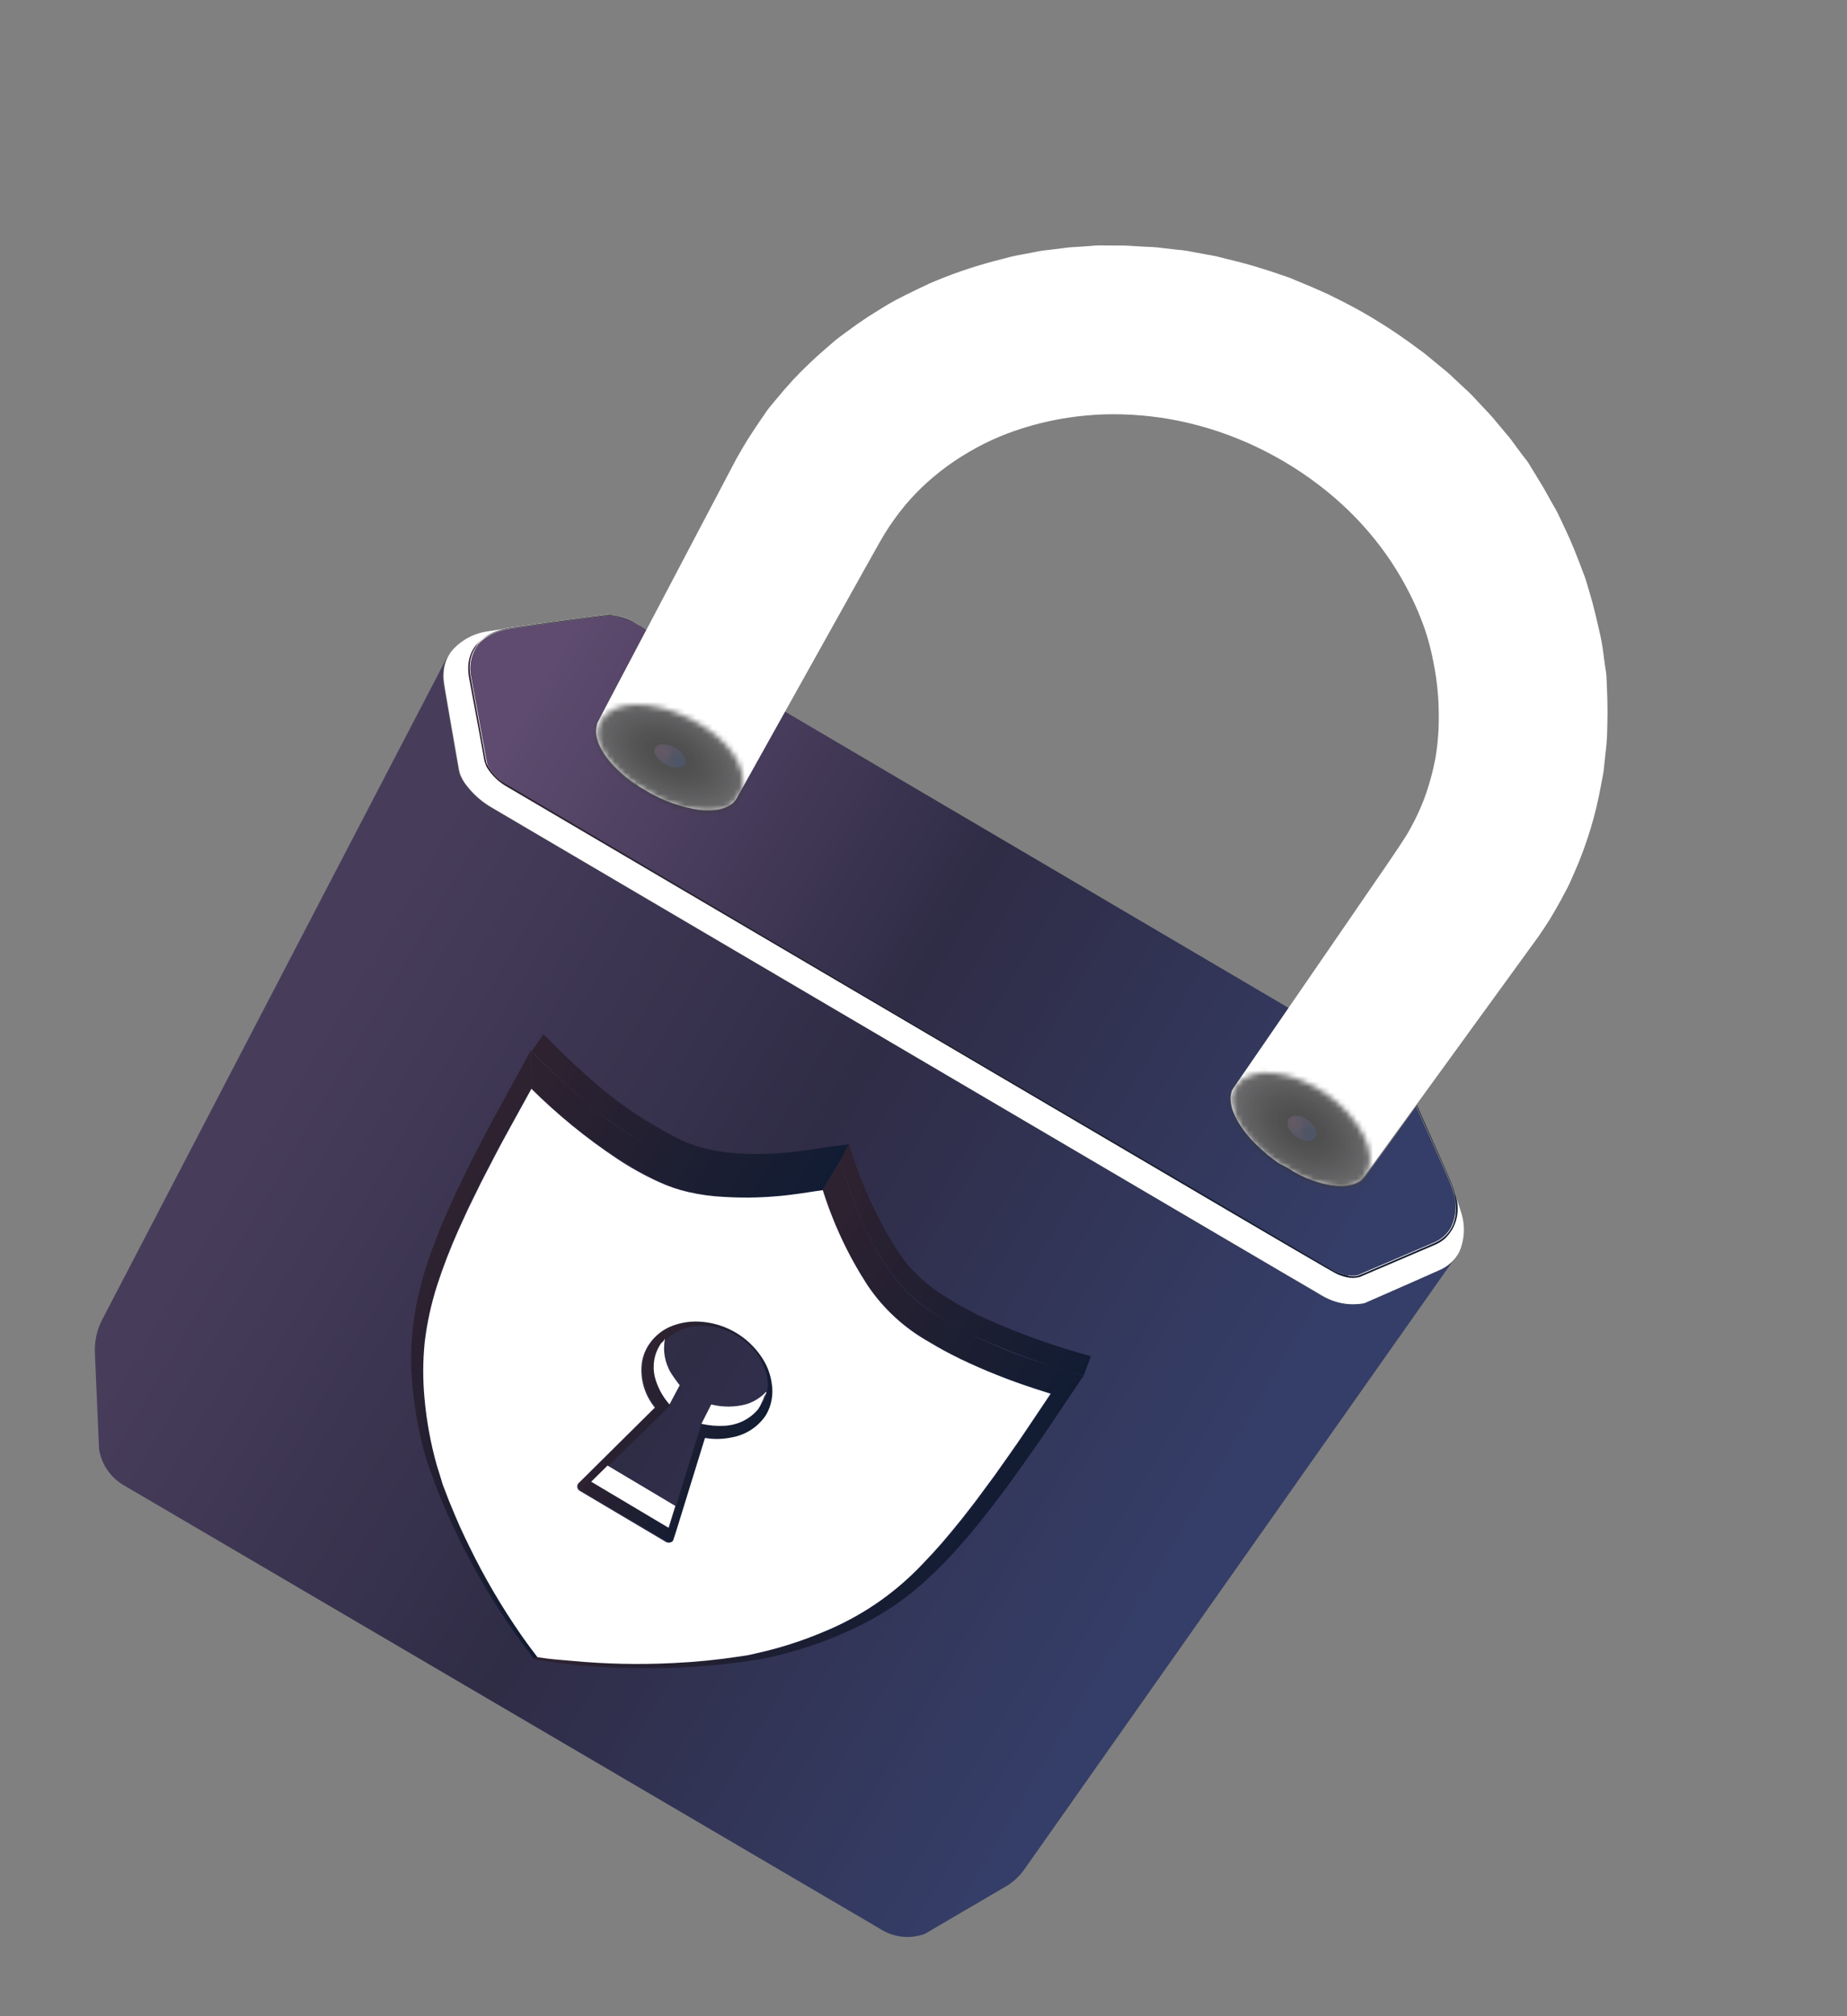 <svg width="341" height="372" viewBox="0 0 341 372" fill="none" xmlns="http://www.w3.org/2000/svg">
<rect x="0" y="0" width="341" height="372" fill="#808080" stroke="none"/>
<path d="M265.885 234.296C265.559 234.433 252.055 240.378 251.756 240.47C248.704 240.934 245.568 240.214 242.998 238.459L90.869 149.085C88.344 147.695 86.283 145.596 84.952 143.057C84.649 142.277 84.932 143.555 81.971 126.5C81.603 124.701 81.815 122.842 82.578 121.189L18.858 243.498C18.026 245.107 17.569 246.885 17.517 248.704C17.504 249.656 17.454 248.036 18.286 267.34C18.485 268.67 18.975 269.945 19.722 271.077C20.468 272.209 21.453 273.17 22.607 273.891C23.672 274.523 161.99 355.589 162.353 355.804C163.583 356.625 164.989 357.144 166.453 357.317C167.917 357.491 169.395 357.313 170.763 356.8C171.03 356.659 185.469 348.208 186.044 347.858C187.222 347.1 188.244 346.129 189.057 344.995C192.686 339.856 172.876 367.953 268.841 231.789C268.086 232.859 267.07 233.721 265.885 234.296Z" fill="url(#paint0_linear_517_29277)"/>
<g style="mix-blend-mode:color-dodge">
<path d="M268.05 226.465C268.975 224.431 269.092 222.115 268.379 219.97C268.125 219.073 267.807 218.193 267.43 217.337L261.503 204.044C267.916 218.376 267.71 217.743 268.246 219.472C268.669 220.613 268.855 221.823 268.793 223.029C268.731 224.235 268.421 225.411 267.884 226.487C267.195 227.66 266.145 228.582 264.885 229.119L250.86 235.115C250.645 235.168 250.86 235.115 250.525 235.216C250.376 235.237 250.226 235.248 250.076 235.25C249.314 235.292 248.549 235.176 247.829 234.909C246.984 234.642 246.171 234.281 245.406 233.832L93.73 144.726C92.738 144.132 91.848 143.382 91.097 142.506C90.883 142.274 90.695 142.022 90.534 141.752C90.273 141.378 90.085 140.961 89.977 140.522C89.868 139.827 89.977 140.522 87.022 124.85C86.635 123.1 86.887 121.282 87.735 119.722C87.88 119.429 88.047 119.147 88.235 118.879C88.447 118.628 88.678 118.394 88.926 118.178C89.767 117.456 90.734 116.892 91.782 116.511C93.825 115.802 93.557 115.944 111.954 113.469C112.203 113.436 112.455 113.425 112.708 113.436L113.117 113.469L113.572 113.528C114.166 113.627 114.75 113.783 115.317 113.993C116.727 114.527 118.071 115.224 119.322 116.067C117.854 115.075 116.253 114.298 114.568 113.759C113.747 113.508 112.892 113.396 112.038 113.429L94.368 115.764C92.745 115.979 91.189 116.515 89.79 117.341C89.201 117.713 88.666 118.163 88.201 118.679C87.714 119.243 87.331 119.889 87.069 120.588C86.57 121.947 86.468 123.425 86.775 124.853C89.94 142.03 89.529 139.986 89.748 140.806C89.882 141.095 89.748 140.806 89.971 141.358C90.697 142.551 91.686 143.568 92.862 144.332C93.587 144.762 245.554 234.1 245.884 234.265L246.881 234.856C247.527 235.109 248.196 235.295 248.879 235.411C249.367 235.508 249.867 235.52 250.357 235.447C250.953 235.32 249.845 235.743 264.57 229.443C266.059 228.9 267.294 227.844 268.05 226.465Z" fill="white"/>
<path d="M269.409 230.992C270.42 228.686 270.54 226.079 269.745 223.66C269.504 222.827 269.579 223.112 268.237 219.077C268.552 219.961 268.769 220.875 268.887 221.802C268.946 222.167 268.963 222.447 268.99 222.763C269.069 224.169 268.761 225.562 268.1 226.796C267.384 227.982 266.316 228.919 265.039 229.481C264.749 229.609 251.242 235.402 251.014 235.477C249.213 235.769 247.355 235.393 245.793 234.422C245.476 234.234 93.637 145.092 92.816 144.515C91.36 143.607 90.223 142.272 89.567 140.699C89.472 140.343 89.63 141.007 86.678 124.916C86.287 123.149 86.55 121.313 87.417 119.745C88.392 118.183 89.903 117.025 91.679 116.481C92.45 116.21 93.246 116.009 94.056 115.88L90.021 116.488C87.455 116.86 85.122 118.124 83.437 120.055C82.49 121.262 81.957 122.741 81.912 124.281C81.881 125.883 81.811 125.121 84.776 142.119C84.95 142.941 85.288 143.723 85.77 144.419C87.098 146.271 88.807 147.827 90.781 148.979C91.008 149.114 243.02 238.479 244.079 239.016C246.434 240.469 249.247 240.976 251.934 240.433C252.224 240.305 265.666 234.413 266.201 234.13C267.578 233.443 268.699 232.346 269.409 230.992Z" fill="white"/>
</g>
<g style="mix-blend-mode:color-dodge">
<path d="M267.784 226.599C267.095 227.773 266.045 228.694 264.784 229.231L250.76 235.228C250.545 235.28 250.76 235.228 250.424 235.329C250.276 235.349 250.126 235.361 249.976 235.363C249.214 235.393 248.451 235.277 247.729 235.021C246.884 234.754 246.071 234.393 245.306 233.944C83.627 138.939 93.635 144.932 92.427 143.976C91.641 143.394 90.966 142.679 90.434 141.864C90.282 141.643 90.155 141.407 90.055 141.16C89.883 140.728 90.165 142.215 87.013 125.016C86.625 123.266 86.878 121.448 87.726 119.888C87.871 119.595 88.038 119.313 88.226 119.045C88.437 118.794 88.668 118.56 88.917 118.344C89.757 117.623 90.725 117.058 91.772 116.677C93.815 115.968 93.548 116.11 111.944 113.635C112.194 113.602 112.446 113.591 112.698 113.602L113.107 113.635L113.562 113.694C114.156 113.794 114.741 113.949 115.307 114.159C116.717 114.693 118.061 115.39 119.312 116.233C109.341 135.222 110.42 133.042 110.091 133.957L109.976 134.668C109.943 135.166 109.987 135.667 110.105 136.155C110.235 136.722 110.433 137.272 110.694 137.794C110.981 138.39 111.318 138.961 111.702 139.502C112.139 140.11 112.612 140.691 113.12 141.242C114.191 142.327 113.781 141.934 114.914 142.966C115.58 143.55 116.279 144.094 117.008 144.598C117.667 145.034 118.348 145.438 119.047 145.806C120.565 146.706 119.998 146.37 121.618 147.15C123.237 147.93 122.501 147.674 124.081 148.16C125.66 148.646 125.024 148.479 126.539 148.868C127.359 149.128 128.193 149.342 129.037 149.508C129.73 149.589 130.427 149.621 131.123 149.605C131.75 149.581 132.373 149.498 132.983 149.358C133.502 149.233 134.003 149.046 134.476 148.803C134.831 148.608 135.158 148.369 135.449 148.09L135.805 147.49L144.872 131.265L237.946 185.991L227.797 200.735L227.442 201.334L227.259 202.005C227.208 202.433 227.208 202.866 227.259 203.296C227.317 203.871 227.443 204.439 227.634 204.988C227.855 205.608 228.136 206.206 228.472 206.775C228.832 207.416 229.232 208.034 229.671 208.626C230.618 209.817 230.257 209.393 231.243 210.518L233.206 212.371C234.534 213.488 234.043 213.077 235.387 214.114C236.732 215.151 236.361 214.692 237.879 215.591C238.53 216.04 239.212 216.444 239.918 216.8C241.392 217.464 240.778 217.31 242.354 217.854C243.93 218.398 243.252 218.147 244.673 218.539C246.093 218.931 245.556 218.702 246.78 218.858C247.407 218.909 248.038 218.901 248.662 218.833C249.196 218.775 249.721 218.653 250.224 218.47C250.679 218.312 251.1 218.074 251.468 217.767C252.123 217.075 250.889 218.743 261.426 204.17C267.839 218.502 267.632 217.869 268.169 219.597C268.586 220.738 268.768 221.947 268.701 223.15C268.635 224.353 268.323 225.527 267.784 226.599Z" fill="url(#paint1_linear_517_29277)"/>
</g>
<path d="M268.531 220.022C268.033 218.228 268.147 218.655 261.585 203.905L261.506 204.038C268.309 219.261 267.791 217.964 268.201 219.287C269.574 223.581 268.846 227.65 264.689 229.445C249.638 235.883 251.033 235.39 250.086 235.489C249.722 235.499 249.358 235.473 248.998 235.414L248.817 235.306C247.63 235.074 246.492 234.633 245.456 234.004C238.048 229.613 93.957 145.063 93.204 144.527C91.807 143.679 90.67 142.465 89.924 141.022C89.672 140.363 90.062 142.184 86.881 124.879C86.663 123.777 86.667 122.647 86.892 121.555C87.06 120.83 87.354 120.142 87.762 119.52C87.903 119.225 88.071 118.943 88.262 118.677C88.48 118.418 88.724 118.18 88.988 117.968C89.551 117.506 90.172 117.118 90.836 116.813C91.995 116.296 93.229 115.956 94.496 115.803C94.77 115.755 112.086 113.45 112.356 113.46L112.755 113.457L112.914 113.551C114.298 113.695 115.646 114.107 116.88 114.762C117.356 115.044 117.877 115.352 119.417 116.266C117.879 115.233 116.199 114.43 114.432 113.881C113.794 113.701 113.139 113.594 112.478 113.562C111.939 113.543 112.478 113.562 94.645 115.861C89.229 116.58 85.646 119.526 86.591 125.007C90.384 145.255 89.229 139.561 89.546 140.679C89.615 140.967 89.715 141.248 89.846 141.516C90.796 143.077 92.147 144.365 93.757 145.245C248.469 236.15 246.223 234.879 247.316 235.256C247.73 235.414 248.153 235.545 248.583 235.648C249.387 235.848 250.226 235.839 251.018 235.621C251.018 235.621 264.716 229.762 265.042 229.625C265.697 229.333 266.301 228.942 266.832 228.465C267.928 227.396 268.675 226.024 268.977 224.522C269.28 223.019 269.124 221.453 268.531 220.022Z" fill="url(#paint2_linear_517_29277)"/>
<g style="mix-blend-mode:color-dodge">
<path d="M106.74 274.298C106.77 274.441 106.83 274.578 106.918 274.697C107.006 274.817 107.119 274.916 107.248 274.989L123.105 284.389C123.694 284.738 124.288 284.46 124.466 284.056C124.645 283.652 125.029 282.229 130.316 265.203C132.06 265.576 133.861 265.543 135.575 265.107C137.29 264.67 138.871 263.843 140.194 262.689C141.275 261.639 142.055 260.323 142.458 258.871C142.963 257.174 142.976 255.364 142.495 253.643C141.938 251.773 140.944 250.052 139.593 248.623C138.88 247.844 138.085 247.141 137.223 246.528C135.441 245.291 133.419 244.44 131.294 244.033C129.356 243.652 127.363 243.724 125.475 244.243C123.695 244.681 122.085 245.608 120.828 246.918C120.294 247.511 119.842 248.17 119.481 248.88C118.945 250.017 118.646 251.254 118.603 252.516C118.559 253.778 118.771 255.041 119.226 256.229C119.661 257.451 120.295 258.598 121.103 259.622L106.972 273.595C106.885 273.688 106.823 273.801 106.792 273.925C106.762 274.048 106.764 274.178 106.798 274.302L106.74 274.298ZM140.478 259.317C139.575 260.728 138.245 261.817 136.673 262.432C134.976 263.084 133.128 263.282 131.313 263.004L129.498 262.709L123.542 281.948L109.248 273.474L123.807 259.244C122.791 258.061 121.982 256.719 121.414 255.276C120.873 253.737 120.79 252.083 121.175 250.514C121.411 249.552 121.839 248.649 122.434 247.858C123.029 247.068 123.779 246.405 124.641 245.909C126.028 245.091 127.61 244.645 129.236 244.612C131.949 244.548 134.623 245.374 136.843 246.962C139.007 248.425 140.609 250.572 141.382 253.043C141.833 254.527 141.855 256.1 141.446 257.581C141.201 258.2 140.876 258.784 140.478 259.317Z" fill="url(#paint3_linear_517_29277)"/>
</g>
<g style="mix-blend-mode:color-dodge">
<path d="M120.864 253.933C121.343 255.851 122.282 257.633 123.602 259.126L125.484 255.592C124.499 254.258 124.453 254.231 123.93 253.41C122.73 251.475 122.321 249.17 122.787 246.973C122.523 247.417 122.51 247.439 122.062 247.833C121.257 248.981 120.786 250.33 120.698 251.735L120.683 252.535C120.706 253.005 120.767 253.472 120.864 253.933Z" fill="white"/>
<path d="M140.644 258.723C140.833 258.399 140.978 258.051 141.074 257.688C141.186 257.546 141.279 257.389 141.35 257.222C141.534 256.911 141.495 256.978 141.447 256.8C140.462 257.849 139.22 258.63 137.837 259.069C135.714 259.654 133.464 259.675 131.31 259.13L129.497 262.706C130.938 263.03 132.415 263.147 133.882 263.055C135.064 262.983 136.215 262.674 137.265 262.146C138.314 261.619 139.241 260.883 139.988 259.985C140.253 259.59 140.473 259.167 140.644 258.723Z" fill="white"/>
<path d="M112.169 270.404L109.148 273.383L123.429 281.879L124.683 277.852L112.169 270.404Z" fill="white"/>
</g>
<g style="mix-blend-mode:color-dodge">
<path d="M156.8 211.126L152.962 211.61C148.071 212.371 149.376 212.185 147.398 212.422C143.734 212.891 140.027 213.024 136.326 212.819C134.38 212.695 132.445 212.421 130.537 211.997C128.885 211.609 127.274 211.056 125.73 210.347C119.325 207.18 113.4 203.122 108.137 198.298C105.001 195.479 105.092 195.533 100.326 190.817L98.178 193.924C102.725 198.39 103.505 199.242 107.426 202.647C110.72 205.481 114.217 208.075 117.887 210.408C119.985 211.734 122.183 212.896 124.459 213.884C126.002 214.56 127.614 215.063 129.265 215.383C131.408 215.848 133.583 216.134 135.768 216.238C139.563 216.344 143.355 216.133 147.102 215.607C152.715 214.764 150.688 215.032 155.148 214.377L156.8 211.126Z" fill="url(#paint4_linear_517_29277)"/>
</g>
<g style="mix-blend-mode:color-dodge">
<path d="M201.399 250.224C194.866 248.459 188.475 246.185 182.287 243.424C179.079 241.979 175.999 240.263 173.081 238.297C170.222 236.354 167.767 233.879 165.857 231.014C161.861 224.78 158.782 218.024 156.716 210.955L155.038 214.25C157.843 221.913 157.889 222.3 159.292 225.562C161.194 230.067 163.828 234.244 167.087 237.924C168.272 239.174 169.588 240.296 171.012 241.27C173.685 243.17 176.512 244.845 179.461 246.279C186.116 249.357 193.014 251.871 200.08 253.792L201.399 250.224Z" fill="url(#paint5_linear_517_29277)"/>
</g>
<g style="mix-blend-mode:color-dodge">
<path d="M194.113 257.095C187.079 267.566 189.411 264.148 183.727 272.239C179.549 277.893 180.934 276.073 177.621 280.319C175.353 283.212 172.934 285.983 170.372 288.622C168.467 290.493 167.891 291.052 165.827 292.828C163.043 295.186 159.997 297.224 156.745 298.905C153.099 300.78 149.284 302.324 145.347 303.518C142.758 304.338 140.11 304.974 137.423 305.421C133.117 306.082 128.774 306.512 124.414 306.709C116.02 307.158 107.588 306.762 99.245 305.529L98.675 306.181C103.452 306.963 108.267 307.463 113.094 307.678C119.815 307.977 126.54 307.782 133.215 307.096C135.085 306.885 136.646 306.73 139.093 306.321C139.78 306.248 140.375 306.121 141.016 306.021C145.031 305.185 148.964 304.025 152.777 302.552C155.274 301.542 155.769 301.326 158.264 300.165C161.705 298.507 164.953 296.491 167.953 294.149C170.084 292.412 170.621 291.92 172.633 290.023C175.655 287.044 176.799 285.682 179.322 282.768C184.877 275.981 186.9 272.98 191.973 265.817L200.081 253.793L194.113 257.095Z" fill="url(#paint6_linear_517_29277)"/>
</g>
<g style="mix-blend-mode:color-dodge">
<path d="M89.082 289.725C86.298 284.589 83.886 279.27 81.865 273.806C81.134 271.854 80.526 269.861 80.046 267.837C79.073 263.766 78.454 259.626 78.198 255.462C78.009 252.168 78.159 248.869 78.646 245.617C79.405 241.018 80.656 236.52 82.377 232.198C84.905 225.867 85.841 224.082 88.8 218.006C93.282 209.413 91.217 213.258 98.096 200.776L98.01 193.795L90.353 207.796C86.081 216.034 87.453 213.307 84.276 219.854C82.12 224.576 81.457 225.953 79.398 231.543C78.447 234.489 78.196 235.12 77.355 238.552C76.949 240.224 76.63 241.917 76.399 243.625C75.898 247.237 75.78 250.897 76.047 254.547C76.377 258.854 77.089 263.131 78.175 267.328C78.549 268.66 78.871 269.871 79.436 271.346C80.682 274.878 82.109 278.348 83.713 281.741C86.479 287.682 89.708 293.408 93.368 298.865C95.433 301.889 95.497 301.988 98.652 306.168L99.222 305.516C95.422 300.524 92.031 295.243 89.082 289.725Z" fill="url(#paint7_linear_517_29277)"/>
</g>
<g style="mix-blend-mode:color-dodge">
<path d="M151.574 214.777C147.201 215.56 142.769 216.011 138.315 216.127C133.992 216.285 129.663 215.66 125.539 214.284C120.086 211.981 114.99 208.9 110.418 205.14C106.054 201.64 101.921 197.867 98.043 193.843L98.129 200.824C104.595 207.38 112.019 212.934 120.142 217.294C121.952 218.218 123.845 218.968 125.794 219.535C131.09 220.859 136.558 221.291 141.966 220.812C147.956 220.313 149.572 219.86 151.881 219.579L154.987 214.34L151.574 214.777Z" fill="url(#paint8_linear_517_29277)"/>
</g>
<g style="mix-blend-mode:color-dodge">
<path d="M192.551 251.519C184.928 249.19 177.67 245.777 171.006 241.387C169.582 240.413 168.266 239.291 167.081 238.04C163.813 234.367 161.178 230.189 159.286 225.679C157.981 222.716 157.981 222.716 155.032 214.367L151.926 219.606C153.032 222.903 154.309 226.144 155.753 229.315C157.101 232.237 158.709 235.038 160.558 237.683C162.8 240.936 165.652 243.738 168.955 245.931C174.19 249.383 179.816 252.204 185.71 254.334C189.923 255.901 190.64 256.086 194.11 257.153L200.114 253.842L192.551 251.519Z" fill="url(#paint9_linear_517_29277)"/>
</g>
<g style="mix-blend-mode:color-dodge">
<path d="M191.077 256.224C186.407 254.714 181.838 252.897 177.402 250.787C174.497 249.335 173.94 249.035 171.652 247.678C167.026 245.107 163.076 241.478 160.136 237.101C156.607 231.648 153.837 225.757 151.903 219.591C149.841 219.868 148.887 220.083 145.582 220.493C141.651 220.961 137.679 221.076 133.714 220.838C131.52 220.745 129.336 220.454 127.188 219.969C125.259 219.537 123.38 218.896 121.586 218.058C118.864 216.821 116.247 215.36 113.765 213.692C108.151 209.933 102.909 205.65 98.112 200.902C90.979 213.864 93.337 209.472 88.838 218.146C85.804 224.297 86.777 222.294 84.595 227.06C83.133 230.336 81.842 233.686 80.726 237.097C79.609 240.551 78.832 244.109 78.407 247.723C78.061 251.163 78.053 254.635 78.384 258.089C78.755 262.204 79.503 266.282 80.62 270.275C81.281 272.466 81.151 271.91 81.751 273.945L82.871 276.859C84.713 281.342 85.149 282.26 86.625 285.295C89.399 290.998 92.615 296.485 96.244 301.707C97.688 303.763 98.406 304.669 99.23 305.758C101.396 306.081 101.594 306.109 105.417 306.425C111.743 307.029 118.099 307.166 124.429 306.836C128.441 306.649 132.436 306.254 136.398 305.65C138.226 305.355 137.533 305.543 139.847 304.995C143.963 304.076 147.981 302.794 151.854 301.163C158.821 298.35 165.079 294.095 170.216 288.678C173.464 285.263 174.33 284.216 177.464 280.374C180.778 276.128 179.393 277.948 183.571 272.294C189.278 264.217 186.923 267.621 193.956 257.151L191.077 256.224ZM141.448 261.034C140.734 262.132 139.798 263.07 138.697 263.79C137.596 264.51 136.355 264.997 135.048 265.22C133.443 265.557 131.782 265.59 130.153 265.318C123.974 285.295 124.375 284.153 124.149 284.379C123.987 284.519 123.784 284.605 123.569 284.627C123.353 284.65 123.135 284.607 122.943 284.504L107.086 275.104C106.962 275.04 106.854 274.951 106.769 274.843C106.683 274.735 106.622 274.609 106.59 274.476C106.559 274.343 106.556 274.205 106.584 274.072C106.612 273.938 106.669 273.813 106.751 273.705C108.165 272.353 101.737 278.653 120.895 259.71C119.946 258.55 119.244 257.213 118.833 255.783C118.422 254.352 118.312 252.858 118.508 251.394C118.708 250.093 119.217 248.863 119.993 247.805C121.035 246.342 122.496 245.225 124.192 244.594C125.994 243.925 127.938 243.689 129.865 243.907C131.978 244.123 134.024 244.798 135.857 245.885C137.69 246.971 139.264 248.442 140.467 250.192C141.567 251.737 142.265 253.522 142.5 255.387C142.799 257.344 142.429 259.332 141.448 261.034Z" fill="white"/>
</g>
<g style="mix-blend-mode:color-dodge">
<path d="M288.275 165.903C289.656 163.212 289.236 164.283 290.488 161.395C291.741 158.507 291.241 159.711 292.367 156.779C293.28 154.283 294.053 151.737 294.684 149.152C295.339 146.24 295.104 147.361 295.698 144.293C296.292 141.225 296 142.492 296.373 139.383C296.747 136.275 296.716 135.656 296.785 131.407C296.742 128.382 296.772 129.57 296.665 126.446C296.558 123.322 296.497 124.457 296.136 121.452C295.774 118.447 295.631 117.913 294.632 113.66C293.88 110.695 294.197 111.812 293.299 108.73C292.402 105.648 292.721 106.917 291.621 103.866C289.952 99.606 289.75 99.276 288.374 96.33C286.998 93.385 287.435 94.454 285.918 91.694C284.4 88.935 284.859 89.866 283.202 87.084C281.545 84.302 282.022 85.305 280.12 82.677C278.218 80.05 278.819 80.946 276.735 78.421C274.65 75.895 275.301 76.76 273.047 74.314C270.793 71.868 271.514 72.716 269.064 70.393C266.614 68.071 267.398 68.866 264.798 66.694C262.197 64.522 263.021 65.251 260.238 63.181C256.888 60.775 254.895 59.593 252.982 58.429C249.584 56.415 247.051 55.214 245.183 54.286C242.041 52.873 243.252 53.411 239.944 52.02C236.636 50.629 237.983 51.248 234.615 50.061C229.949 48.585 229.68 48.575 226.429 47.758C223.178 46.941 224.437 47.297 220.977 46.627C217.518 45.956 218.965 46.303 215.549 45.869C212.133 45.434 213.551 45.675 210.134 45.449C206.717 45.223 208.143 45.348 204.809 45.292C201.475 45.235 202.832 45.32 199.506 45.509C196.18 45.697 197.545 45.666 194.267 46.033C190.988 46.399 192.334 46.297 189.113 46.877C185.891 47.458 187.232 47.262 184.08 48.034C179.809 49.136 175.636 50.563 171.599 52.305C168.81 53.652 169.88 53.086 167.052 54.5C164.224 55.914 163.829 56.219 160.231 58.467C157.726 60.162 158.674 59.493 156.135 61.348C153.597 63.204 154.642 62.473 152.245 64.502C150.212 66.253 148.274 68.108 146.439 70.061C144.441 72.296 145.201 71.427 143.156 73.844C141.11 76.262 141.916 75.419 140.15 77.882C138.162 80.874 137.932 81.158 135.895 84.75C107.786 138.259 110.432 132.867 110.194 133.836C110.086 134.304 110.048 134.787 110.08 135.268C110.143 135.799 110.263 136.323 110.439 136.831C110.658 137.413 110.93 137.975 111.249 138.511C111.607 139.128 112.018 139.713 112.478 140.26C112.97 140.875 113.507 141.454 114.084 141.992C114.722 142.615 115.4 143.197 116.112 143.734C117.425 144.722 117.064 144.298 117.978 145.08C119.473 145.967 118.907 145.631 120.492 146.571C121.32 147.008 122.17 147.402 123.038 147.75C123.863 148.098 124.708 148.399 125.567 148.649C127.06 149.109 128.601 149.388 130.156 149.48C130.818 149.494 131.48 149.465 132.136 149.393C132.714 149.328 133.28 149.19 133.819 148.981C134.3 148.816 134.752 148.577 135.157 148.274C135.465 148.035 135.73 147.746 135.94 147.418C164.324 96.594 161.941 100.821 163.336 98.468C164.482 96.615 165.757 94.845 167.15 93.169C168.418 91.668 169.787 90.254 171.25 88.939C172.762 87.583 174.365 86.328 176.048 85.183C177.838 83.972 179.705 82.874 181.639 81.897C183.474 80.977 185.37 80.177 187.314 79.502C191.58 78.023 196.021 77.069 200.539 76.662C202.756 76.456 204.986 76.385 207.216 76.45C209.592 76.522 211.965 76.726 214.323 77.062C216.726 77.422 219.107 77.922 221.455 78.561C223.848 79.207 226.2 80 228.497 80.935C230.855 81.881 233.153 82.973 235.376 84.203C237.644 85.442 239.834 86.82 241.931 88.329C243.964 89.778 245.905 91.35 247.744 93.035C249.541 94.677 251.232 96.431 252.805 98.285C254.272 100.009 255.633 101.817 256.881 103.701C258.156 105.626 259.313 107.624 260.344 109.685C261.361 111.702 262.246 113.779 262.993 115.905C263.662 117.852 264.192 119.84 264.579 121.855C265.033 124.018 265.341 126.205 265.503 128.403C265.644 130.419 265.673 132.439 265.59 134.455C265.512 136.347 265.306 138.229 264.974 140.09C264.572 142.175 264.029 144.228 263.35 146.237C262.713 148.077 261.947 149.868 261.059 151.599C258.845 155.747 261.222 151.996 227.767 200.684L227.411 201.284L227.25 201.968C227.184 202.39 227.176 202.82 227.228 203.245C227.283 203.815 227.413 204.376 227.616 204.915C227.849 205.535 228.125 206.14 228.441 206.724C228.809 207.37 229.217 207.993 229.663 208.589C230.142 209.24 230.664 209.861 231.226 210.445C232.374 211.606 231.942 211.2 233.175 212.321C234.409 213.442 234.012 213.027 235.243 213.997C236.474 214.967 236.24 214.587 237.735 215.474C238.393 215.911 239.074 216.315 239.774 216.682C240.569 217.074 241.387 217.419 242.223 217.714C242.98 217.989 243.749 218.225 244.529 218.421C245.911 218.671 245.412 218.585 246.636 218.74C247.263 218.791 247.894 218.783 248.518 218.716C249.059 218.661 249.591 218.544 250.103 218.366C250.542 218.184 250.953 217.943 251.323 217.649C252.027 216.927 249.29 220.614 284.056 172.762C285.987 169.917 286.221 169.575 288.275 165.903Z" fill="white"/>
</g>
<g style="mix-blend-mode:color-dodge" opacity="0.75">
<mask id="mask0_517_29277" style="mask-type:luminance" maskUnits="userSpaceOnUse" x="110" y="129" width="28" height="21">
<path d="M135.837 147.542L135.482 148.141L135.122 148.438L134.508 148.854L133.794 149.181L132.98 149.418L132.101 149.557L131.155 149.656L130.121 149.644L129.037 149.511L127.907 149.351L126.735 149.107L125.509 148.8L124.277 148.399L123.003 147.914L121.746 147.349L120.523 146.624L119.277 145.885L118.031 145.147L117.216 144.663L116.117 143.832L115.076 143.005L114.143 142.152L113.318 141.272L112.551 140.398L111.878 139.519L111.331 138.685L110.869 137.811L110.534 136.982L110.28 136.171C110.159 135.166 110.325 134.152 110.759 133.246C112.83 129.133 120.163 128.95 127.362 132.558C134.56 136.165 138.297 141.74 136.894 146.069L135.837 147.542Z" fill="white"/>
</mask>
<g mask="url(#mask0_517_29277)">
<path d="M140.523 139.643L115.242 124.656L106.886 138.753L132.166 153.739L140.523 139.643Z" fill="#3E3E40"/>
<path d="M137.756 146.941C135.446 151.302 127.264 151.522 119.511 147.405C111.757 143.288 107.341 136.381 109.651 132.02C111.96 127.659 120.119 127.426 127.896 131.556C135.673 135.686 140.079 142.558 137.756 146.941Z" fill="#3E3E40"/>
<path d="M137.449 146.79C135.192 151.062 127.212 151.252 119.617 147.229C112.021 143.206 107.657 136.419 109.959 132.174C112.261 127.928 120.209 127.69 127.792 131.735C135.374 135.78 139.719 142.496 137.449 146.79Z" fill="#3C3C3E"/>
<path d="M137.154 146.612C134.95 150.795 127.122 150.985 119.699 147.034C112.275 143.083 108.049 136.528 110.213 132.411C112.378 128.294 120.258 128.016 127.682 131.966C135.106 135.917 139.358 142.428 137.154 146.612Z" fill="#3B3B3D"/>
<path d="M136.936 146.517C134.762 150.598 127.145 150.794 119.88 146.937C112.615 143.08 108.499 136.649 110.69 132.488C112.881 128.327 120.48 128.212 127.745 132.069C135.01 135.926 138.997 142.369 136.936 146.517Z" fill="#39393B"/>
<path d="M136.552 146.285C134.431 150.277 126.967 150.473 119.897 146.701C112.826 142.93 108.77 136.655 110.869 132.649C112.968 128.644 120.441 128.484 127.525 132.233C134.608 135.982 138.638 142.301 136.552 146.285Z" fill="#373739"/>
<path d="M136.221 146.124C134.175 150.041 126.878 150.215 119.965 146.537C113.053 142.86 109.129 136.724 111.163 132.829C113.196 128.934 120.507 128.738 127.441 132.429C134.376 136.12 138.291 142.221 136.221 146.124Z" fill="#363638"/>
<path d="M135.914 145.973C133.91 149.766 126.824 149.945 120.071 146.362C113.317 142.778 109.454 136.798 111.47 132.983C113.487 129.168 120.596 129.003 127.349 132.586C134.103 136.17 137.93 142.159 135.914 145.973Z" fill="#343436"/>
<path d="M135.62 145.796C133.656 149.522 126.736 149.68 120.096 146.163C113.455 142.647 109.747 136.818 111.734 133.106C113.72 129.393 120.552 129.333 127.245 132.761C133.938 136.188 137.571 142.092 135.62 145.796Z" fill="#333334"/>
<path d="M135.312 145.642C133.414 149.257 126.63 149.495 120.246 146.011C113.862 142.526 110.236 137.076 112.096 133.319C113.956 129.561 120.778 129.466 127.175 132.928C133.572 136.39 137.21 142.027 135.312 145.642Z" fill="#313133"/>
<path d="M135.004 145.488C133.136 149 126.671 149.218 120.364 145.809C114.058 142.401 110.535 136.982 112.407 133.412C114.278 129.841 120.741 129.682 127.047 133.09C133.353 136.499 136.872 141.975 135.004 145.488Z" fill="#303031"/>
<path d="M134.619 145.26C132.804 148.684 126.378 148.835 120.33 145.609C114.282 142.384 110.818 136.971 112.62 133.569C114.422 130.167 120.849 130.017 126.887 133.206C132.925 136.396 136.567 141.975 134.619 145.26Z" fill="#2E2E30"/>
<path d="M134.402 145.164C132.639 148.499 126.437 148.633 120.512 145.51C114.587 142.388 111.295 137.046 113.005 133.8C114.715 130.554 120.983 130.309 126.894 133.454C132.806 136.598 136.204 141.763 134.402 145.164Z" fill="#2D2D2E"/>
<path d="M134.108 144.99C132.375 148.223 126.349 148.37 120.618 145.333C114.888 142.296 111.603 137.199 113.313 133.953C115.023 130.706 121.072 130.572 126.79 133.632C132.507 136.691 135.805 141.766 134.108 144.99Z" fill="#2B2B2D"/>
<path d="M133.777 144.822C132.132 147.957 126.281 148.119 120.687 145.162C115.092 142.206 111.962 137.26 113.607 134.125C115.251 130.99 121.125 130.842 126.697 133.785C132.269 136.728 135.444 141.7 133.777 144.822Z" fill="#2A2A2C"/>
<path d="M133.469 144.669C131.877 147.715 126.192 147.855 120.792 144.984C115.391 142.112 112.322 137.323 113.914 134.276C115.506 131.23 121.214 131.103 126.614 133.975C132.014 136.846 135.096 141.613 133.469 144.669Z" fill="#29292A"/>
<path d="M133.176 144.496C131.614 147.44 126.104 147.594 120.885 144.83C115.666 142.066 112.684 137.388 114.246 134.444C115.807 131.5 121.304 131.368 126.523 134.132C131.742 136.896 134.737 141.552 133.176 144.496Z" fill="#272729"/>
<path d="M132.867 144.339C131.357 147.195 126.036 147.341 120.966 144.635C115.896 141.929 112.984 137.443 114.629 134.668C116.274 131.893 121.46 131.667 126.53 134.373C131.599 137.078 134.376 141.484 132.867 144.339Z" fill="#262628"/>
<path d="M132.559 144.189C131.116 146.933 125.961 147.057 121.072 144.459C116.183 141.861 113.39 137.535 114.847 134.768C116.303 132.002 121.459 131.878 126.347 134.476C131.236 137.074 134.016 141.422 132.559 144.189Z" fill="#252526"/>
<path d="M132.287 144.03C130.748 146.627 125.894 146.81 121.187 144.319C116.479 141.829 113.773 137.614 115.177 134.936C116.581 132.259 121.534 132.165 126.265 134.669C130.995 137.173 133.655 141.361 132.287 144.03Z" fill="#242425"/>
<path d="M131.958 143.864C130.484 146.35 125.806 146.547 121.248 144.115C116.689 141.682 114.089 137.651 115.45 135.097C116.811 132.544 121.602 132.414 126.173 134.824C130.745 137.234 133.309 141.275 131.958 143.864Z" fill="#232324"/>
<path d="M131.663 143.69C130.342 146.177 125.769 146.197 121.34 143.96C116.91 141.724 114.449 137.716 115.757 135.251C117.065 132.786 121.651 132.745 126.068 135.003C130.485 137.262 132.949 141.212 131.663 143.69Z" fill="#212123"/>
<path d="M131.333 143.523C130.017 145.743 125.598 146.123 121.475 143.679C117.352 141.235 114.849 137.711 116.104 135.335C117.36 132.959 121.862 132.748 126.028 135.068C130.194 137.388 132.588 141.147 131.333 143.523Z" fill="#202022"/>
<path d="M131.026 143.369C129.71 145.589 125.575 145.748 121.463 143.7C117.35 141.652 115.105 137.951 116.308 135.664C117.51 133.377 121.794 133.277 125.894 135.347C129.993 137.417 132.252 141.096 131.026 143.369Z" fill="#1F1F21"/>
<path d="M130.73 143.199C129.414 145.419 125.484 145.489 121.619 143.437C117.753 141.386 115.516 137.93 116.689 135.745C117.862 133.56 121.912 133.441 125.8 135.506C129.689 137.571 131.89 141.036 130.73 143.199Z" fill="#1E1E1F"/>
<path d="M130.423 143.041C129.212 145.083 125.418 145.234 121.689 143.263C117.959 141.292 115.877 137.988 116.893 135.86C117.909 133.733 121.898 133.667 125.605 135.625C129.312 137.582 131.543 140.945 130.423 143.041Z" fill="#1D1D1E"/>
<path d="M130.115 142.891C128.97 144.822 125.329 144.974 121.793 143.088C118.258 141.202 116.237 138.054 117.291 136.069C118.345 134.084 122.077 133.986 125.612 135.872C129.148 137.757 131.114 140.843 130.115 142.891Z" fill="#1C1C1D"/>
<path d="M129.82 142.717C128.715 144.582 125.262 144.725 121.886 142.933C118.509 141.141 116.584 138.14 117.599 136.222C118.614 134.303 122.143 134.236 125.52 136.028C128.897 137.819 130.822 140.821 129.82 142.717Z" fill="#1B1B1C"/>
<path d="M129.514 142.567C128.474 144.321 125.187 144.443 121.969 142.745C118.751 141.047 116.945 138.206 117.894 136.399C118.843 134.592 122.233 134.501 125.438 136.221C128.643 137.941 130.463 140.76 129.514 142.567Z" fill="#1A1A1C"/>
<path d="M129.207 142.413C128.233 144.056 125.099 144.178 122.062 142.588C119.025 140.998 117.306 138.269 118.202 136.55C119.099 134.831 122.323 134.763 125.347 136.375C128.371 137.988 130.103 140.695 129.207 142.413Z" fill="#19191B"/>
<path d="M128.888 142.222C127.954 143.798 125.031 143.925 122.166 142.407C119.301 140.888 117.665 138.328 118.495 136.721C119.326 135.113 122.375 135.031 125.24 136.549C128.106 138.068 129.754 140.605 128.888 142.222Z" fill="#19191A"/>
<path d="M128.581 142.069C127.713 143.534 124.943 143.662 122.34 142.269C119.737 140.876 118.103 138.468 118.895 136.926C119.686 135.385 122.556 135.347 125.149 136.704C127.742 138.062 129.395 140.541 128.581 142.069Z" fill="#181819"/>
<path d="M128.287 141.897C127.457 143.295 124.876 143.415 122.341 142.062C119.806 140.709 118.35 138.466 119.127 137.157C119.903 135.847 122.524 135.66 125.059 137.013C127.594 138.366 129.021 140.502 128.287 141.897Z" fill="#171718"/>
<path d="M127.979 141.748C127.216 143.036 124.801 143.134 122.424 141.875C120.048 140.616 118.711 138.534 119.481 137.13C120.252 135.727 122.673 135.722 125.027 136.968C127.381 138.213 128.727 140.331 127.979 141.748Z" fill="#161617"/>
<path d="M127.626 141.565C126.916 142.764 124.679 142.818 122.471 141.689C120.263 140.56 119.026 138.567 119.691 137.341C120.357 136.115 122.616 136.074 124.847 137.217C127.078 138.36 128.337 140.366 127.626 141.565Z" fill="#161617"/>
<path d="M127.376 141.415C126.718 142.525 124.644 142.616 122.594 141.58C120.544 140.545 119.404 138.699 120.017 137.562C120.629 136.426 122.736 136.384 124.799 137.397C126.862 138.41 127.966 140.265 127.376 141.415Z" fill="#151516"/>
<path d="M127.07 141.269C126.464 142.29 124.556 142.359 122.691 141.374C120.826 140.388 119.779 138.747 120.339 137.699C120.899 136.651 122.852 136.609 124.695 137.581C126.537 138.553 127.63 140.221 127.07 141.269Z" fill="#141415"/>
<path d="M126.761 141.112C126.222 142.022 124.466 142.091 122.796 141.191C121.125 140.29 120.138 138.805 120.646 137.846C121.153 136.887 122.918 136.853 124.624 137.745C126.331 138.636 127.269 140.152 126.761 141.112Z" fill="#141415"/>
<path d="M126.467 140.938C125.967 141.781 124.4 141.842 122.888 141.036C121.376 140.23 120.499 138.87 120.954 137.999C121.408 137.129 123.008 137.117 124.519 137.923C126.031 138.729 126.909 140.089 126.467 140.938Z" fill="url(#paint10_linear_517_29277)"/>
<path d="M126.137 140.774C125.703 141.506 124.325 141.559 123.017 140.874C121.708 140.188 120.905 138.962 121.294 138.202C121.683 137.443 123.142 137.408 124.415 138.102C125.687 138.796 126.562 140.005 126.137 140.774Z" fill="url(#paint11_linear_517_29277)"/>
<path d="M125.843 140.598C125.448 141.264 124.258 141.309 123.063 140.691C121.868 140.073 121.22 138.998 121.579 138.341C121.938 137.684 123.163 137.63 124.345 138.271C125.526 138.911 126.202 139.941 125.843 140.598Z" fill="url(#paint12_linear_517_29277)"/>
<path d="M125.534 140.444C125.205 140.999 124.168 141.044 123.168 140.511C122.167 139.978 121.566 139.082 121.872 138.513C122.179 137.945 123.238 137.913 124.239 138.446C125.239 138.979 125.84 139.876 125.534 140.444Z" fill="url(#paint13_linear_517_29277)"/>
<path d="M125.295 140.335C125.032 140.779 124.147 140.825 123.306 140.386C122.464 139.947 121.995 139.189 122.248 138.709C122.502 138.23 123.373 138.206 124.238 138.658C125.102 139.111 125.571 139.869 125.295 140.335Z" fill="url(#paint14_linear_517_29277)"/>
<path d="M124.932 140.115C124.709 140.492 124.013 140.53 123.343 140.162C122.673 139.795 122.287 139.206 122.488 138.816C122.689 138.425 123.394 138.423 124.064 138.79C124.735 139.157 125.12 139.746 124.932 140.115Z" fill="url(#paint15_linear_517_29277)"/>
<path d="M124.624 139.965C124.466 140.231 123.936 140.247 123.425 139.974C122.913 139.701 122.646 139.273 122.782 138.993C122.917 138.713 123.483 138.688 123.972 138.948C124.46 139.208 124.772 139.663 124.624 139.965Z" fill="url(#paint16_linear_517_29277)"/>
<path d="M124.317 139.816C124.212 139.994 123.87 140.002 123.517 139.822C123.165 139.643 123.007 139.34 123.09 139.149C123.173 138.958 123.55 138.941 123.89 139.143C124.229 139.344 124.413 139.603 124.317 139.816Z" fill="url(#paint17_linear_517_29277)"/>
<path d="M124.022 139.641C124.022 139.641 123.781 139.738 123.622 139.644C123.464 139.55 123.305 139.456 123.397 139.3C123.489 139.145 123.625 139.225 123.797 139.297C123.969 139.369 124.052 139.538 124.022 139.641Z" fill="url(#paint18_linear_517_29277)"/>
</g>
</g>
<g style="mix-blend-mode:color-dodge" opacity="0.75">
<mask id="mask1_517_29277" style="mask-type:luminance" maskUnits="userSpaceOnUse" x="227" y="197" width="26" height="22">
<path d="M252.342 216.604L251.881 217.381L251.403 217.878L250.861 218.276L250.196 218.572L249.44 218.814L248.62 218.958L247.713 218.99L246.751 218.96L245.725 218.832L244.622 218.628L243.49 218.317L242.325 217.957L241.11 217.476L239.876 216.924L239.083 216.454L237.837 215.716L236.591 214.977L235.368 214.252L234.246 213.407L233.187 212.509L232.199 211.593L231.292 210.696L230.448 209.745L229.72 208.804L229.051 207.867L228.498 206.94L228.05 206.044L227.761 205.033L227.511 204.164L227.364 203.327L227.331 202.557L227.366 202.188C227.522 201.515 227.805 200.879 228.202 200.314C230.835 196.595 238.266 197.28 244.989 201.895C251.226 206.403 254.407 212.759 252.342 216.604Z" fill="white"/>
</mask>
<g mask="url(#mask1_517_29277)">
<path d="M257.184 208.438L232.062 193.545L223.823 207.442L248.945 222.334L257.184 208.438Z" fill="#3E3E40"/>
<path d="M252.698 217.09C249.636 221.274 241.557 220.805 234.757 215.904C227.958 211.004 224.954 203.522 228.056 199.271C231.158 195.02 239.175 195.542 245.984 200.479C252.792 205.415 255.8 212.838 252.698 217.09Z" fill="#3E3E40"/>
<path d="M252.417 216.895C249.377 221.093 241.539 220.526 234.772 215.675C228.005 210.823 225.314 203.588 228.354 199.39C231.394 195.191 239.255 195.771 245.986 200.632C252.717 205.492 255.466 212.732 252.417 216.895Z" fill="#3C3C3E"/>
<path d="M252.158 216.709C249.197 220.774 241.508 220.266 235.003 215.54C228.499 210.814 225.635 203.716 228.556 199.718C231.477 195.719 239.206 196.161 245.71 200.887C252.215 205.613 255.132 212.622 252.158 216.709Z" fill="#3B3B3D"/>
<path d="M251.877 216.514C248.991 220.504 241.491 219.987 235.118 215.4C228.746 210.812 225.903 203.937 228.841 199.858C231.779 195.78 239.263 196.376 245.622 200.986C251.982 205.596 254.785 212.538 251.877 216.514Z" fill="#39393B"/>
<path d="M251.729 216.245C248.896 220.146 241.571 219.644 235.344 215.172C229.117 210.701 226.377 203.857 229.22 199.992C232.062 196.126 239.378 196.593 245.592 201.087C251.806 205.581 254.45 212.429 251.729 216.245Z" fill="#373739"/>
<path d="M251.39 216.045C248.645 219.848 241.46 219.369 235.391 214.991C229.323 210.614 226.697 203.837 229.421 200.172C232.145 196.506 239.351 196.848 245.406 201.248C251.461 205.647 254.072 212.295 251.39 216.045Z" fill="#363638"/>
<path d="M251.118 215.884C248.426 219.598 241.416 219.132 235.506 214.849C229.596 210.565 226.974 204.091 229.689 200.39C232.403 196.689 239.368 197.128 245.287 201.447C251.207 205.766 253.783 212.214 251.118 215.884Z" fill="#343436"/>
<path d="M250.823 215.712C248.197 219.315 241.385 218.877 235.62 214.709C229.856 210.542 227.295 204.224 229.934 200.598C232.573 196.973 239.381 197.469 245.146 201.636C250.91 205.803 253.436 212.13 250.823 215.712Z" fill="#333334"/>
<path d="M250.552 215.544C247.979 219.059 241.355 218.612 235.804 214.602C230.253 210.591 227.698 204.366 230.258 200.873C232.818 197.381 239.468 197.783 245.006 201.816C250.544 205.849 253.125 212.03 250.552 215.544Z" fill="#313133"/>
<path d="M250.257 215.371C247.772 218.788 241.324 218.355 235.827 214.407C230.331 210.459 227.95 204.457 230.435 201.04C232.919 197.623 239.403 198.047 244.864 202.004C250.325 205.961 252.791 211.923 250.257 215.371Z" fill="#303031"/>
<path d="M249.986 215.21C247.553 218.539 241.268 218.142 235.93 214.288C230.592 210.434 228.258 204.61 230.69 201.282C233.123 197.954 239.395 198.372 244.733 202.226C250.071 206.081 252.457 211.816 249.986 215.21Z" fill="#2E2E30"/>
<path d="M249.742 214.981C252.1 211.743 249.819 206.087 244.645 202.347C239.472 198.607 233.366 198.199 231.007 201.437C228.648 204.674 230.93 210.331 236.103 214.071C241.277 217.811 247.383 218.218 249.742 214.981Z" fill="#2D2D2E"/>
<path d="M249.466 214.902C247.174 218.044 241.23 217.64 236.205 214.031C231.181 210.423 228.959 204.875 231.25 201.733C233.541 198.592 239.463 198.982 244.497 202.626C249.531 206.27 251.777 211.622 249.466 214.902Z" fill="#2B2B2D"/>
<path d="M249.204 214.568C246.988 217.634 241.219 217.244 236.331 213.717C231.442 210.189 229.336 204.86 231.489 201.846C233.643 198.833 239.461 199.192 244.35 202.72C249.238 206.248 251.465 211.528 249.204 214.568Z" fill="#2A2A2C"/>
<path d="M248.945 214.385C246.795 217.34 241.269 217.005 236.458 213.553C231.647 210.101 229.647 204.955 231.81 201.977C233.973 198.999 239.486 199.357 244.284 202.831C249.082 206.306 251.108 211.407 248.945 214.385Z" fill="#29292A"/>
<path d="M248.664 214.187C246.589 217.067 241.093 216.63 236.586 213.388C232.079 210.146 229.98 205.062 232.055 202.182C234.13 199.301 239.639 199.717 244.155 202.995C248.672 206.272 250.761 211.321 248.664 214.187Z" fill="#272729"/>
<path d="M248.418 213.983C246.396 216.774 241.153 216.426 236.646 213.184C232.139 209.943 230.237 205.095 232.269 202.339C234.3 199.583 239.534 199.896 243.962 203.271C248.39 206.646 250.427 211.214 248.418 213.983Z" fill="#262628"/>
<path d="M248.163 213.834C250.119 211.15 248.228 206.46 243.938 203.358C239.648 200.257 234.585 199.92 232.629 202.604C230.674 205.289 232.565 209.979 236.855 213.08C241.144 216.181 246.207 216.519 248.163 213.834Z" fill="#252526"/>
<path d="M247.877 213.603C245.973 216.194 241.081 215.874 236.946 212.883C232.811 209.892 230.972 205.351 232.876 202.76C234.779 200.168 239.636 200.497 243.793 203.502C247.951 206.506 249.758 210.998 247.877 213.603Z" fill="#242425"/>
<path d="M247.597 213.404C245.781 215.898 241.091 215.547 237.075 212.716C233.059 209.886 231.307 205.457 233.135 202.941C234.963 200.424 239.641 200.797 243.666 203.663C247.692 206.53 249.412 210.91 247.597 213.404Z" fill="#232324"/>
<path d="M247.383 213.247C245.62 215.652 241.092 215.338 237.248 212.579C233.404 209.82 231.699 205.57 233.461 203.164C235.224 200.759 239.752 201.074 243.583 203.855C247.414 206.636 249.1 210.815 247.383 213.247Z" fill="#212123"/>
<path d="M247.056 213.028C245.382 215.336 241.016 215.058 237.308 212.379C233.6 209.701 232.078 205.709 233.662 203.347C235.245 200.986 239.724 201.331 243.41 203.996C247.096 206.661 248.857 210.765 247.056 213.028Z" fill="#202022"/>
<path d="M246.798 212.845C245.177 215.063 240.999 214.777 237.436 212.215C233.873 209.653 232.322 205.763 233.943 203.544C235.565 201.325 239.755 201.589 243.305 204.174C246.855 206.758 248.42 210.626 246.798 212.845Z" fill="#1F1F21"/>
<path d="M246.529 212.625C245.01 214.724 240.981 214.496 237.654 212.104C234.327 209.711 232.746 205.924 234.292 203.78C235.838 201.637 239.863 201.923 243.267 204.391C246.672 206.859 248.085 210.517 246.529 212.625Z" fill="#1E1E1F"/>
<path d="M246.272 212.439C244.752 214.538 240.929 214.221 237.67 211.869C234.411 209.518 232.937 206.064 234.457 203.965C235.977 201.866 239.764 202.191 243.023 204.543C246.282 206.895 247.752 210.406 246.272 212.439Z" fill="#1D1D1E"/>
<path d="M245.99 212.241C244.585 214.199 240.911 213.941 237.797 211.705C234.684 209.469 233.337 206.061 234.742 204.104C236.147 202.146 239.821 202.404 242.921 204.662C246.022 206.92 247.417 210.298 245.99 212.241Z" fill="#1C1C1D"/>
<path d="M245.731 212.062C244.391 213.908 240.893 213.664 237.925 211.544C234.957 209.425 233.736 206.061 235.023 204.304C236.309 202.547 239.861 202.702 242.816 204.843C245.771 206.985 247.07 210.216 245.731 212.062Z" fill="#1B1B1C"/>
<path d="M245.449 211.863C244.185 213.634 240.862 213.404 238.052 211.379C235.243 209.353 233.981 206.265 235.268 204.508C236.554 202.751 239.891 202.958 242.687 205.006C245.484 207.054 246.736 210.106 245.449 211.863Z" fill="#1A1A1C"/>
<path d="M245.237 211.709C244.016 213.355 240.891 213.153 238.204 211.23C235.517 209.307 234.375 206.38 235.596 204.734C236.817 203.087 239.955 203.268 242.606 205.199C245.257 207.131 246.364 210.067 245.237 211.709Z" fill="#19191B"/>
<path d="M244.922 211.461C243.777 213.032 240.814 212.866 238.286 211.037C235.757 209.208 234.663 206.459 235.808 204.888C236.954 203.317 239.926 203.519 242.432 205.335C244.937 207.15 246.068 209.89 244.922 211.461Z" fill="#19191A"/>
<path d="M244.664 211.277C243.571 212.759 240.819 212.598 238.414 210.872C236.008 209.146 234.883 206.499 236.09 205.084C237.296 203.669 239.934 203.763 242.326 205.511C244.719 207.259 245.774 209.715 244.664 211.277Z" fill="#181819"/>
<path d="M244.384 211.079C243.379 212.464 240.758 212.29 238.537 210.613C236.316 208.937 235.339 206.557 236.344 205.173C237.348 203.788 240.083 204.029 242.19 205.639C244.297 207.248 245.411 209.708 244.384 211.079Z" fill="#171718"/>
<path d="M244.124 210.897C243.172 212.192 240.792 211.921 238.594 210.619C236.397 209.316 235.625 206.848 236.577 205.553C237.529 204.257 239.909 204.528 242.084 205.817C244.259 207.106 245.076 209.601 244.124 210.897Z" fill="#161617"/>
<path d="M243.843 210.702C243.093 211.968 240.67 211.821 238.776 210.368C236.882 208.915 236.012 206.87 236.876 205.672C237.739 204.474 240.072 204.566 241.943 206.006C243.815 207.445 244.742 209.495 243.843 210.702Z" fill="#161617"/>
<path d="M243.583 210.518C242.886 211.695 240.691 211.473 238.902 210.203C237.114 208.933 236.345 206.977 237.156 205.868C237.967 204.758 240.062 204.89 241.837 206.183C243.612 207.475 244.394 209.409 243.583 210.518Z" fill="#151516"/>
<path d="M243.316 210.3C242.671 211.388 240.66 211.216 239.031 210.04C237.402 208.864 236.693 207.064 237.402 206.074C238.111 205.084 240.067 205.194 241.696 206.37C243.326 207.546 244.061 209.301 243.316 210.3Z" fill="#141415"/>
<path d="M243.103 210.142C242.524 211.119 240.666 210.948 239.182 209.888C237.698 208.828 237.072 207.198 237.742 206.275C238.412 205.352 240.156 205.456 241.627 206.538C243.098 207.62 243.682 209.166 243.103 210.142Z" fill="#141415"/>
<path d="M242.775 209.917C242.249 210.805 240.603 210.639 239.264 209.695C237.925 208.752 237.361 207.277 237.955 206.429C238.549 205.581 240.128 205.707 241.476 206.686C242.824 207.666 243.393 209.083 242.775 209.917Z" fill="url(#paint19_linear_517_29277)"/>
<path d="M242.517 209.733C242.057 210.51 240.573 210.38 239.392 209.53C238.212 208.681 237.627 207.344 238.237 206.625C238.847 205.907 240.169 206.001 241.349 206.85C242.529 207.7 243.046 208.996 242.517 209.733Z" fill="url(#paint20_linear_517_29277)"/>
<path d="M242.236 209.538C241.828 210.226 240.555 210.102 239.521 209.368C238.486 208.635 238.02 207.459 238.483 206.833C238.945 206.207 240.2 206.261 241.221 207.016C242.243 207.772 242.712 208.89 242.236 209.538Z" fill="url(#paint21_linear_517_29277)"/>
<path d="M241.977 209.353C241.635 209.93 240.537 209.82 239.625 209.189C238.713 208.559 238.353 207.565 238.763 207.028C239.173 206.491 240.216 206.54 241.092 207.179C241.968 207.818 242.377 208.781 241.977 209.353Z" fill="url(#paint22_linear_517_29277)"/>
<path d="M241.709 209.136C241.406 209.647 240.507 209.563 239.753 209.027C239 208.49 238.687 207.675 239.022 207.213C239.357 206.752 240.247 206.799 240.987 207.358C241.727 207.917 242.044 208.675 241.709 209.136Z" fill="url(#paint23_linear_517_29277)"/>
<path d="M241.45 208.955C241.214 209.354 240.467 209.272 239.881 208.865C239.296 208.458 239.021 207.785 239.304 207.412C239.586 207.039 240.265 207.082 240.86 207.524C241.454 207.967 241.697 208.591 241.45 208.955Z" fill="url(#paint24_linear_517_29277)"/>
<path d="M241.169 208.754C240.998 209.042 240.436 209.009 240.009 208.696C239.582 208.383 239.368 207.867 239.562 207.591C239.756 207.316 240.282 207.358 240.732 207.685C241.181 208.011 241.385 208.492 241.169 208.754Z" fill="url(#paint25_linear_517_29277)"/>
<path d="M240.956 208.596C240.838 208.796 240.464 208.755 240.16 208.544C239.856 208.334 239.748 208 239.889 207.814C240.03 207.627 240.359 207.642 240.649 207.874C240.94 208.107 241.075 208.396 240.956 208.596Z" fill="url(#paint26_linear_517_29277)"/>
<path d="M240.629 208.375C240.629 208.375 240.401 208.45 240.243 208.356C240.084 208.262 239.971 208.194 240.102 207.972C240.234 207.751 240.353 207.911 240.499 208.027C240.644 208.144 240.718 208.277 240.629 208.375Z" fill="url(#paint27_linear_517_29277)"/>
</g>
</g>
<defs>
<linearGradient id="paint0_linear_517_29277" x1="214.537" y1="293.648" x2="48.038" y2="194.946" gradientUnits="userSpaceOnUse">
<stop stop-color="#353E68"/>
<stop offset="0.5" stop-color="#2F2C46"/>
<stop offset="0.969" stop-color="#473D5B"/>
</linearGradient>
<linearGradient id="paint1_linear_517_29277" x1="255.486" y1="218.6" x2="94.6" y2="123.225" gradientUnits="userSpaceOnUse">
<stop stop-color="#353E68"/>
<stop offset="0.5" stop-color="#2F2C46"/>
<stop offset="0.969" stop-color="#5E4B6F"/>
</linearGradient>
<linearGradient id="paint2_linear_517_29277" x1="268.404" y1="226.326" x2="93.882" y2="122.867" gradientUnits="userSpaceOnUse">
<stop stop-color="#111C33"/>
<stop offset="1" stop-color="#2E2230"/>
</linearGradient>
<linearGradient id="paint3_linear_517_29277" x1="136.635" y1="269.272" x2="115.721" y2="256.873" gradientUnits="userSpaceOnUse">
<stop stop-color="#111C33"/>
<stop offset="1" stop-color="#2E2230"/>
</linearGradient>
<linearGradient id="paint4_linear_517_29277" x1="152.097" y1="219.524" x2="102.717" y2="190.251" gradientUnits="userSpaceOnUse">
<stop stop-color="#111C33"/>
<stop offset="1" stop-color="#2E2230"/>
</linearGradient>
<linearGradient id="paint5_linear_517_29277" x1="202.753" y1="249.284" x2="153.614" y2="220.154" gradientUnits="userSpaceOnUse">
<stop stop-color="#111C33"/>
<stop offset="1" stop-color="#2E2230"/>
</linearGradient>
<linearGradient id="paint6_linear_517_29277" x1="175.406" y1="295.417" x2="125.129" y2="265.612" gradientUnits="userSpaceOnUse">
<stop stop-color="#111C33"/>
<stop offset="1" stop-color="#2E2230"/>
</linearGradient>
<linearGradient id="paint7_linear_517_29277" x1="123.351" y1="264.814" x2="75.153" y2="236.241" gradientUnits="userSpaceOnUse">
<stop stop-color="#111C33"/>
<stop offset="1" stop-color="#2E2230"/>
</linearGradient>
<linearGradient id="paint8_linear_517_29277" x1="149.787" y1="223.111" x2="100.408" y2="193.839" gradientUnits="userSpaceOnUse">
<stop stop-color="#111C33"/>
<stop offset="1" stop-color="#2E2230"/>
</linearGradient>
<linearGradient id="paint9_linear_517_29277" x1="200.571" y1="253.071" x2="151.629" y2="224.058" gradientUnits="userSpaceOnUse">
<stop stop-color="#111C33"/>
<stop offset="1" stop-color="#2E2230"/>
</linearGradient>
<linearGradient id="paint10_linear_517_29277" x1="126.388" y1="141.071" x2="121.202" y2="137.996" gradientUnits="userSpaceOnUse">
<stop stop-color="#111C33"/>
<stop offset="1" stop-color="#2E2230"/>
</linearGradient>
<linearGradient id="paint11_linear_517_29277" x1="126.071" y1="140.886" x2="121.519" y2="138.187" gradientUnits="userSpaceOnUse">
<stop stop-color="#111C33"/>
<stop offset="1" stop-color="#2E2230"/>
</linearGradient>
<linearGradient id="paint12_linear_517_29277" x1="125.776" y1="140.711" x2="121.772" y2="138.337" gradientUnits="userSpaceOnUse">
<stop stop-color="#111C33"/>
<stop offset="1" stop-color="#2E2230"/>
</linearGradient>
<linearGradient id="paint13_linear_517_29277" x1="125.481" y1="140.533" x2="122.046" y2="138.496" gradientUnits="userSpaceOnUse">
<stop stop-color="#111C33"/>
<stop offset="1" stop-color="#2E2230"/>
</linearGradient>
<linearGradient id="paint14_linear_517_29277" x1="125.255" y1="140.402" x2="122.389" y2="138.702" gradientUnits="userSpaceOnUse">
<stop stop-color="#111C33"/>
<stop offset="1" stop-color="#2E2230"/>
</linearGradient>
<linearGradient id="paint15_linear_517_29277" x1="124.893" y1="140.181" x2="122.595" y2="138.819" gradientUnits="userSpaceOnUse">
<stop stop-color="#111C33"/>
<stop offset="1" stop-color="#2E2230"/>
</linearGradient>
<linearGradient id="paint16_linear_517_29277" x1="124.604" y1="139.998" x2="122.875" y2="138.973" gradientUnits="userSpaceOnUse">
<stop stop-color="#111C33"/>
<stop offset="1" stop-color="#2E2230"/>
</linearGradient>
<linearGradient id="paint17_linear_517_29277" x1="124.303" y1="139.84" x2="123.142" y2="139.151" gradientUnits="userSpaceOnUse">
<stop stop-color="#111C33"/>
<stop offset="1" stop-color="#2E2230"/>
</linearGradient>
<linearGradient id="paint18_linear_517_29277" x1="124.016" y1="139.65" x2="123.426" y2="139.3" gradientUnits="userSpaceOnUse">
<stop stop-color="#111C33"/>
<stop offset="1" stop-color="#2E2230"/>
</linearGradient>
<linearGradient id="paint19_linear_517_29277" x1="242.914" y1="209.695" x2="237.983" y2="206.772" gradientUnits="userSpaceOnUse">
<stop stop-color="#111C33"/>
<stop offset="1" stop-color="#2E2230"/>
</linearGradient>
<linearGradient id="paint20_linear_517_29277" x1="242.64" y1="209.535" x2="238.249" y2="206.932" gradientUnits="userSpaceOnUse">
<stop stop-color="#111C33"/>
<stop offset="1" stop-color="#2E2230"/>
</linearGradient>
<linearGradient id="paint21_linear_517_29277" x1="242.347" y1="209.361" x2="238.511" y2="207.087" gradientUnits="userSpaceOnUse">
<stop stop-color="#111C33"/>
<stop offset="1" stop-color="#2E2230"/>
</linearGradient>
<linearGradient id="paint22_linear_517_29277" x1="242.072" y1="209.197" x2="238.784" y2="207.248" gradientUnits="userSpaceOnUse">
<stop stop-color="#111C33"/>
<stop offset="1" stop-color="#2E2230"/>
</linearGradient>
<linearGradient id="paint23_linear_517_29277" x1="241.779" y1="209.024" x2="239.039" y2="207.4" gradientUnits="userSpaceOnUse">
<stop stop-color="#111C33"/>
<stop offset="1" stop-color="#2E2230"/>
</linearGradient>
<linearGradient id="paint24_linear_517_29277" x1="241.505" y1="208.864" x2="239.314" y2="207.565" gradientUnits="userSpaceOnUse">
<stop stop-color="#111C33"/>
<stop offset="1" stop-color="#2E2230"/>
</linearGradient>
<linearGradient id="paint25_linear_517_29277" x1="241.213" y1="208.689" x2="239.567" y2="207.714" gradientUnits="userSpaceOnUse">
<stop stop-color="#111C33"/>
<stop offset="1" stop-color="#2E2230"/>
</linearGradient>
<linearGradient id="paint26_linear_517_29277" x1="240.984" y1="208.549" x2="239.889" y2="207.899" gradientUnits="userSpaceOnUse">
<stop stop-color="#111C33"/>
<stop offset="1" stop-color="#2E2230"/>
</linearGradient>
<linearGradient id="paint27_linear_517_29277" x1="240.653" y1="208.341" x2="240.104" y2="208.015" gradientUnits="userSpaceOnUse">
<stop stop-color="#111C33"/>
<stop offset="1" stop-color="#2E2230"/>
</linearGradient>
</defs>
</svg>

